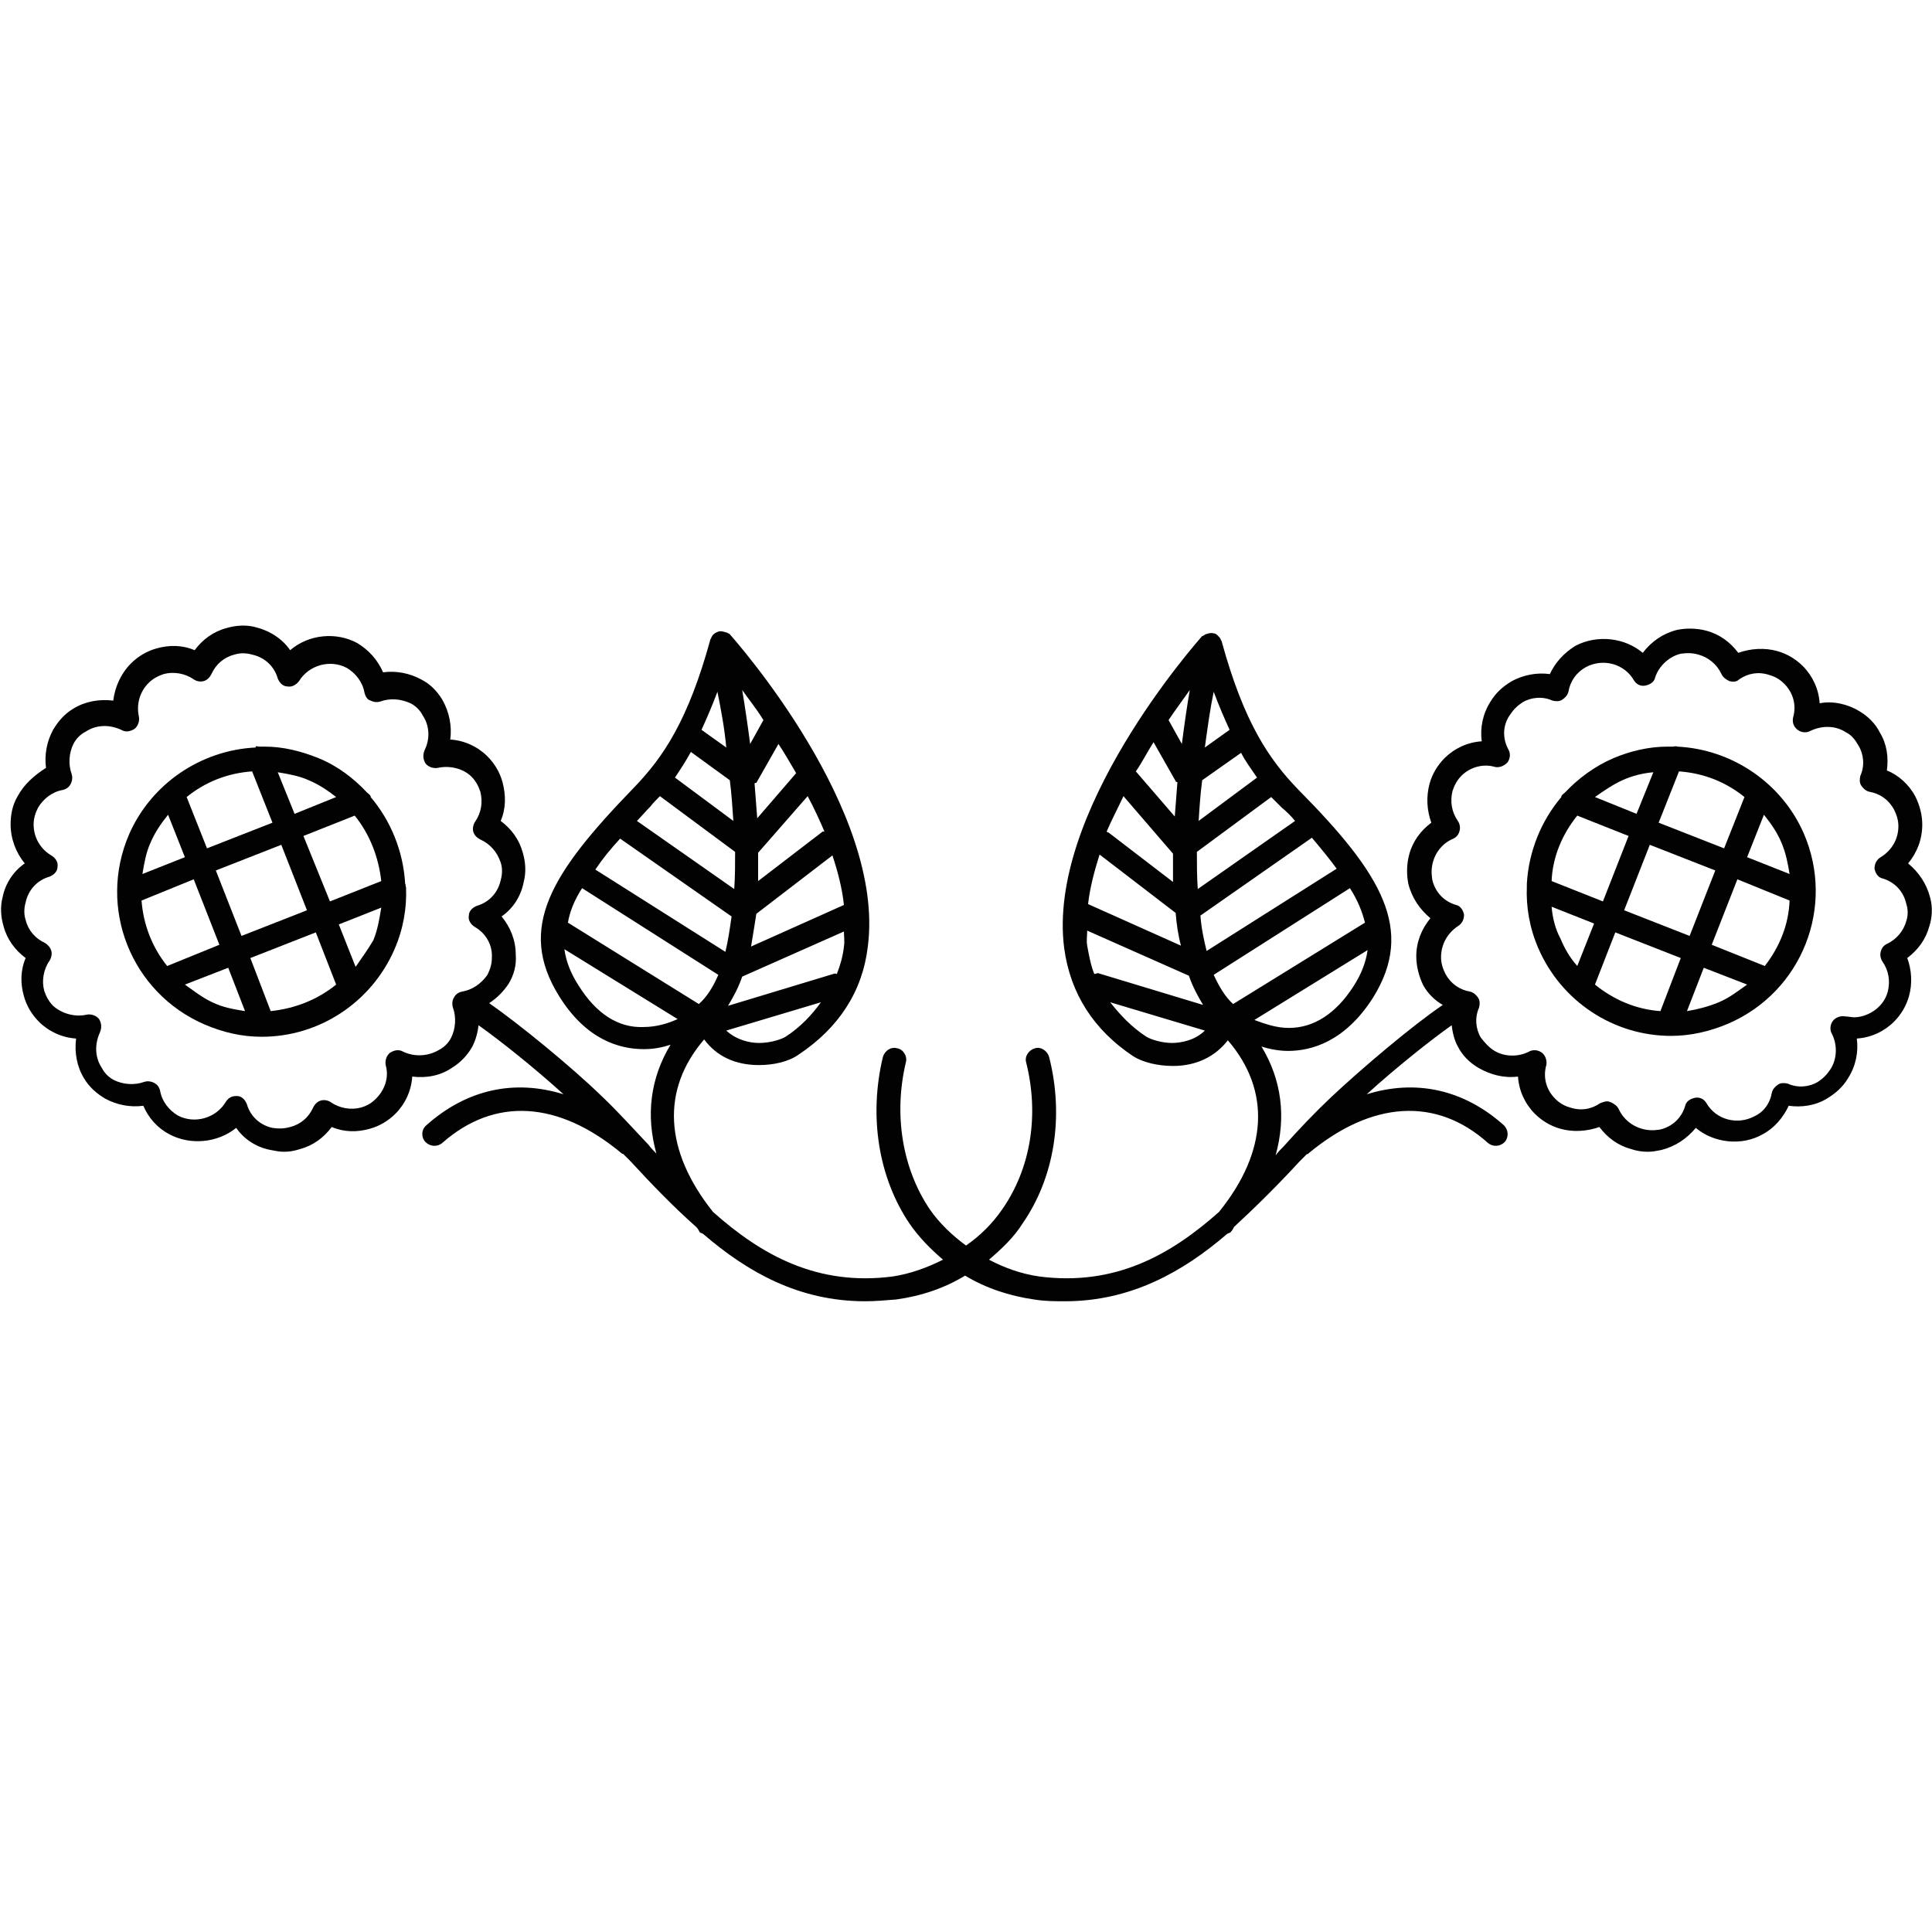 <?xml version="1.0" encoding="utf-8"?>
<!-- Generator: Adobe Illustrator 19.2.0, SVG Export Plug-In . SVG Version: 6.00 Build 0)  -->
<svg version="1.1" id="Capa_1" xmlns="http://www.w3.org/2000/svg" xmlns:xlink="http://www.w3.org/1999/xlink" x="0px" y="0px"
	 viewBox="0 0 218.4 218.4" style="enable-background:new 0 0 218.4 218.4;" xml:space="preserve">
<style type="text/css">
	.st0{fill:#020202;}
</style>
<g>
	<g>
		<path class="st0" d="M218.2,101.5c-0.4-1.6-1.3-2.9-2.5-3.9c1-1.2,1.6-2.7,1.6-4.4c0-1.1-0.3-2.2-0.8-3.2
			c-0.7-1.3-1.9-2.4-3.2-2.9c0.2-1.5,0-3-0.8-4.3c-0.5-1-1.3-1.8-2.3-2.4c-1.3-0.8-3-1.2-4.5-0.9c-0.1-1.6-0.8-3.1-1.9-4.2
			c-0.8-0.8-1.8-1.4-2.9-1.7c-1.4-0.4-3-0.3-4.4,0.2c-0.9-1.2-2.1-2.1-3.6-2.5c-1.1-0.3-2.3-0.3-3.3-0.1c-1.6,0.4-2.9,1.3-3.9,2.6
			c-2-1.7-5.1-2.1-7.6-0.8c-1.3,0.8-2.3,1.9-2.9,3.2c-1.5-0.2-3,0.1-4.3,0.8c-1,0.6-1.8,1.3-2.4,2.3c-0.9,1.4-1.2,3-1,4.5
			c-1.6,0.1-3.1,0.8-4.2,1.9c-0.8,0.8-1.4,1.8-1.7,2.9c-0.4,1.5-0.3,3,0.2,4.4c-1.2,0.9-2.1,2.1-2.5,3.6c-0.3,1.1-0.3,2.3-0.1,3.3
			c0.4,1.6,1.3,2.9,2.5,3.9c-1,1.2-1.6,2.7-1.6,4.3c0,1.1,0.3,2.3,0.8,3.3c0.5,0.9,1.3,1.7,2.2,2.2c-3.4,2.3-9.2,7.2-12.7,10.5
			c-1.8,1.7-3.6,3.6-5.3,5.5c-0.3,0.3-0.6,0.6-0.9,1c1.2-4.3,0.7-8.5-1.6-12.3c0.9,0.3,2,0.5,3,0.5c2.6,0,6.4-1,9.6-6
			c4.8-7.7,1-14-8.4-23.5c-3.4-3.5-6.2-7.7-8.7-16.8c0-0.1-0.1-0.1-0.1-0.2s-0.1-0.1-0.1-0.2c-0.2-0.2-0.4-0.5-0.7-0.5l0,0l0,0l0,0
			c-0.3-0.1-0.6,0-0.9,0.1c-0.1,0-0.1,0.1-0.2,0.1c-0.1,0.1-0.1,0.1-0.2,0.1c-0.7,0.8-17.6,19.9-15.6,35.3c0.7,5.1,3.3,9.2,7.8,12.2
			c1.1,0.7,2.8,1.1,4.5,1.1c2.7,0,4.8-1.1,6.2-2.9c4.9,5.7,4.5,12.6-1,19.4c-5.5,4.9-11.8,8.4-20.3,7.3c-2.1-0.3-4-1-5.7-1.9
			c1.4-1.2,2.8-2.5,3.8-4.1c3.6-5.2,4.7-12.1,3-18.8c-0.2-0.7-0.9-1.2-1.6-1s-1.2,0.9-1,1.6c1.5,6,0.5,12-2.7,16.6
			c-1.1,1.6-2.5,3-4.1,4.1c-1.5-1.1-3-2.5-4.1-4.1c-3.1-4.6-4.1-10.7-2.7-16.6c0.2-0.7-0.3-1.5-1-1.6c-0.7-0.2-1.4,0.3-1.6,1
			c-1.6,6.7-0.5,13.6,3,18.8c1.1,1.6,2.4,2.9,3.8,4.1c-1.8,0.9-3.7,1.6-5.7,1.9c-8.5,1.1-14.8-2.4-20.3-7.3
			c-5.5-6.9-5.9-13.8-1-19.5c1.4,1.9,3.5,2.9,6.2,2.9c1.7,0,3.4-0.4,4.5-1.2c4.5-3,7.2-7.1,7.8-12.2c2-15.4-14.9-34.5-15.6-35.3
			c-0.1-0.1-0.1-0.1-0.2-0.1c-0.1-0.1-0.1-0.1-0.2-0.1c-0.3-0.1-0.6-0.2-0.9-0.1l0,0l0,0l0,0c-0.3,0.1-0.6,0.3-0.7,0.5
			c0,0.1-0.1,0.1-0.1,0.2s-0.1,0.1-0.1,0.2c-2.5,9.1-5.3,13.3-8.7,16.8c-9.3,9.6-13.2,15.8-8.4,23.5c3.1,5,6.9,6,9.6,6
			c1.1,0,2.1-0.2,3-0.5c-2.3,3.8-2.8,8-1.6,12.3c-0.3-0.3-0.6-0.6-0.9-1c-1.8-1.9-3.5-3.8-5.3-5.5c-3.5-3.4-9.4-8.2-12.7-10.5
			c0.9-0.6,1.6-1.3,2.2-2.2c0.6-1,0.9-2.1,0.8-3.3c0-1.6-0.6-3.1-1.6-4.3c1.3-0.9,2.2-2.3,2.5-3.9c0.3-1.1,0.2-2.3-0.1-3.3
			c-0.4-1.5-1.3-2.7-2.5-3.6c0.6-1.4,0.6-2.9,0.2-4.4c-0.3-1.1-0.9-2.1-1.7-2.9c-1.1-1.1-2.6-1.8-4.2-1.9c0.2-1.5-0.1-3.1-0.9-4.5
			c-0.6-1-1.4-1.8-2.4-2.3c-1.3-0.7-2.8-1-4.3-0.8c-0.6-1.4-1.6-2.5-2.9-3.3c-2.4-1.3-5.5-1-7.6,0.8c-0.9-1.3-2.3-2.2-3.9-2.6
			c-1.1-0.3-2.3-0.2-3.3,0.1c-1.5,0.4-2.7,1.3-3.6,2.5c-1.4-0.6-2.9-0.6-4.3-0.2c-1.1,0.3-2.1,0.9-2.9,1.7c-1.1,1.1-1.8,2.6-2,4.2
			c-1.6-0.2-3.2,0.1-4.5,0.9c-1,0.6-1.7,1.4-2.3,2.4c-0.7,1.3-1,2.8-0.8,4.3C3.8,87.7,2.7,88.7,2,90c-0.6,1-0.8,2.1-0.8,3.2
			c0,1.6,0.6,3.2,1.6,4.4c-1.3,0.9-2.2,2.3-2.5,3.8c-0.3,1.1-0.2,2.3,0.1,3.3c0.4,1.5,1.3,2.7,2.5,3.6c-0.6,1.4-0.6,2.9-0.2,4.3
			c0.3,1.1,0.9,2.1,1.7,2.9c1.1,1.1,2.6,1.8,4.2,1.9c-0.2,1.6,0.1,3.2,0.9,4.5c0.6,1,1.4,1.7,2.4,2.3c1.3,0.7,2.8,1,4.3,0.8
			c0.6,1.4,1.6,2.5,2.9,3.2c2.4,1.3,5.5,1,7.6-0.7c0.9,1.3,2.3,2.2,3.9,2.5c0.5,0.1,1,0.2,1.5,0.2c0.6,0,1.2-0.1,1.8-0.3
			c1.5-0.4,2.7-1.3,3.6-2.5c1.4,0.6,2.9,0.6,4.3,0.2c1.1-0.3,2.1-0.9,2.9-1.7c1.1-1.1,1.8-2.6,1.9-4.2c1.6,0.2,3.2-0.1,4.5-1
			c1-0.6,1.8-1.5,2.3-2.4c0.4-0.8,0.6-1.6,0.7-2.4c2.4,1.7,6.3,4.8,9.6,7.8c-5.5-1.7-10.9-0.6-15.5,3.5c-0.6,0.5-0.6,1.4-0.1,1.9
			s1.3,0.6,1.9,0.1c5.9-5.2,13.1-4.8,20.3,1.2c0.1,0.1,0.2,0,0.2,0.1c0.3,0.3,0.5,0.5,0.8,0.8c2.3,2.5,4.8,5.1,7.4,7.4
			c0.2,0.2,0.3,0.4,0.4,0.6c0.1,0.1,0.3,0.1,0.4,0.2c5,4.3,10.8,7.6,18.3,7.6c1.1,0,2.3-0.1,3.5-0.2c2.9-0.4,5.5-1.3,7.8-2.7
			c2.3,1.4,5,2.3,7.8,2.7c1.2,0.2,2.4,0.2,3.5,0.2c7.4,0,13.3-3.3,18.3-7.6c0.1-0.1,0.3-0.1,0.4-0.2c0.2-0.2,0.3-0.4,0.4-0.6
			c2.6-2.4,5.1-4.9,7.4-7.4c0.3-0.3,0.5-0.5,0.8-0.8c0.1-0.1,0.2,0,0.2-0.1c7.2-6,14.5-6.4,20.3-1.2c0.6,0.5,1.4,0.4,1.9-0.1
			c0.5-0.6,0.4-1.4-0.1-1.9c-4.6-4.1-10-5.2-15.5-3.5c3.3-3,7.2-6.1,9.6-7.8c0.1,0.8,0.3,1.7,0.7,2.4c0.5,1,1.3,1.8,2.3,2.4
			c1.4,0.8,2.9,1.2,4.5,1c0.1,1.6,0.8,3.1,1.9,4.2c0.8,0.8,1.8,1.4,2.9,1.7c1.4,0.4,3,0.3,4.4-0.2c0.9,1.2,2.1,2.1,3.6,2.5
			c0.6,0.2,1.2,0.3,1.9,0.3c0.5,0,1-0.1,1.5-0.2c1.6-0.4,2.9-1.3,3.9-2.5c2,1.7,5.2,2.1,7.6,0.7c1.3-0.7,2.3-1.9,2.9-3.2
			c1.4,0.2,3,0,4.3-0.8c1-0.6,1.8-1.3,2.4-2.3c0.9-1.4,1.2-3,1-4.5c1.6-0.1,3.1-0.8,4.2-1.9c0.8-0.8,1.4-1.8,1.7-2.9
			c0.4-1.4,0.3-3-0.2-4.3c1.2-0.9,2.1-2.1,2.5-3.6C218.4,103.8,218.5,102.6,218.2,101.5z M52.2,112.1c-0.4,0.1-0.7,0.3-0.9,0.7
			c-0.2,0.3-0.2,0.8-0.1,1.1c0.4,1.1,0.3,2.4-0.2,3.4c-0.3,0.6-0.8,1.1-1.4,1.4c-1.2,0.7-2.7,0.8-4,0.2c-0.5-0.3-1-0.2-1.5,0.1
			c-0.4,0.3-0.6,0.9-0.5,1.4c0.4,1.4-0.1,2.8-1.1,3.8c-0.5,0.5-1,0.8-1.7,1c-1.1,0.3-2.4,0.1-3.4-0.6c-0.3-0.2-0.7-0.3-1.1-0.2
			c-0.4,0.1-0.7,0.4-0.9,0.8c-0.5,1.1-1.4,1.9-2.6,2.2c-0.7,0.2-1.3,0.2-2,0.1c-1.4-0.3-2.5-1.3-2.9-2.7c-0.2-0.5-0.6-0.9-1.1-0.9
			c-0.1,0-0.1,0-0.1,0c-0.5,0-0.9,0.2-1.2,0.7c-1.1,1.8-3.5,2.5-5.4,1.5c-1-0.6-1.8-1.6-2-2.8c-0.1-0.4-0.3-0.7-0.7-0.9
			s-0.8-0.2-1.1-0.1c-1.1,0.4-2.4,0.3-3.4-0.2c-0.6-0.3-1.1-0.8-1.4-1.4c-0.8-1.2-0.8-2.7-0.2-4c0.2-0.5,0.2-1-0.1-1.5
			c-0.3-0.4-0.9-0.6-1.4-0.5c-1.3,0.3-2.8-0.1-3.8-1c-0.5-0.5-0.8-1.1-1-1.7c-0.3-1.1-0.1-2.4,0.6-3.4c0.2-0.3,0.3-0.8,0.2-1.1
			c-0.1-0.4-0.4-0.7-0.7-0.9c-1.1-0.5-1.9-1.4-2.2-2.6c-0.2-0.6-0.2-1.3,0-2c0.3-1.4,1.3-2.5,2.7-2.9c0.5-0.2,0.9-0.6,0.9-1.1
			c0.1-0.5-0.2-1-0.7-1.3c-1.2-0.7-2-2-2-3.5c0-0.7,0.2-1.3,0.5-1.9c0.6-1,1.6-1.8,2.8-2C7.5,89.2,7.8,89,8,88.6s0.2-0.8,0.1-1.1
			c-0.4-1.1-0.3-2.4,0.2-3.4c0.3-0.6,0.8-1.1,1.4-1.4c1.2-0.8,2.7-0.8,4-0.2c0.5,0.3,1,0.2,1.5-0.1c0.4-0.3,0.6-0.9,0.5-1.4
			c-0.3-1.4,0.1-2.8,1.1-3.8c0.5-0.5,1.1-0.8,1.7-1c1.1-0.3,2.4-0.1,3.4,0.6c0.3,0.2,0.7,0.3,1.1,0.2c0.4-0.1,0.7-0.4,0.9-0.8
			c0.5-1.1,1.4-1.9,2.6-2.2c0.6-0.2,1.3-0.2,2,0c1.4,0.3,2.5,1.3,2.9,2.7c0.2,0.5,0.6,0.9,1.1,0.9c0.5,0.1,1-0.2,1.3-0.6
			c1.1-1.8,3.5-2.5,5.4-1.5c1,0.6,1.8,1.6,2,2.8c0.1,0.4,0.3,0.8,0.7,0.9c0.4,0.2,0.8,0.2,1.1,0.1c1.1-0.4,2.3-0.3,3.4,0.2
			c0.6,0.3,1.1,0.8,1.4,1.4c0.8,1.2,0.8,2.7,0.2,3.9c-0.2,0.5-0.2,1,0.1,1.5c0.3,0.4,0.9,0.6,1.4,0.5c1.4-0.3,2.9,0.1,3.8,1
			c0.5,0.5,0.8,1.1,1,1.7c0.3,1.2,0.1,2.4-0.6,3.4c-0.2,0.3-0.3,0.8-0.2,1.1c0.1,0.4,0.4,0.7,0.8,0.9c1.1,0.5,1.9,1.4,2.3,2.6
			c0.2,0.6,0.2,1.3,0,2c-0.3,1.4-1.3,2.5-2.7,2.9c-0.5,0.2-0.9,0.6-0.9,1.1c-0.1,0.5,0.2,1,0.7,1.3c1.2,0.7,2,2,1.9,3.5
			c0,0.7-0.2,1.3-0.5,1.9C54.4,111.2,53.4,111.9,52.2,112.1z M65.8,100.4l15.4,9.8c-0.6,1.4-1.3,2.5-2.2,3.3l-14.8-9.2l0,0
			C64.4,103.1,64.9,101.8,65.8,100.4z M70.1,94.8l12.6,8.8c-0.2,1.4-0.4,2.8-0.7,4l-14.7-9.3C68.1,97.1,69,96,70.1,94.8z M78.1,85
			l4.4,3.2c0.2,1.5,0.3,3.1,0.4,4.6l-6.6-4.9C76.9,87,77.5,86.1,78.1,85z M90,87.4l-4.4,5.1c-0.1-1.3-0.2-2.7-0.3-3.9
			c0-0.1,0.1-0.1,0.2-0.1l2.5-4.4C88.6,85,89.3,86.2,90,87.4z M93.2,94c-0.1,0-0.2,0-0.2,0l-7.3,5.6c0-1,0-2.1,0-3.2l5.6-6.4
			C92,91.3,92.6,92.6,93.2,94z M95.4,102.3L84.9,107c0.2-1.2,0.4-2.4,0.6-3.7l8.6-6.6C94.7,98.5,95.2,100.4,95.4,102.3z M94.6,110.1
			c-0.1,0-0.2-0.1-0.4,0l-11.9,3.6c0.6-1,1.2-2.1,1.6-3.3l11.5-5.1c0,0.6,0.1,1.1,0,1.7C95.3,108,95,109.1,94.6,110.1z M84.8,84.1
			c-0.3-2.3-0.6-4.3-0.9-6.1c0.7,1,1.6,2.1,2.4,3.4L84.8,84.1z M82.1,84.5l-2.8-2c0.6-1.3,1.2-2.7,1.8-4.3
			C81.5,80.2,81.9,82.3,82.1,84.5z M88.8,117.2c-0.5,0.3-1.7,0.7-3,0.7c-1,0-2.5-0.3-3.7-1.4l10.7-3.2
			C91.8,114.7,90.5,116.1,88.8,117.2z M74.6,90l8.5,6.3c0,1.4,0,2.8-0.1,4.2l-11-7.7c0.5-0.5,0.9-1,1.5-1.6
			C73.8,90.8,74.2,90.4,74.6,90z M65.4,111.4c-0.9-1.4-1.4-2.7-1.6-4.1l12.8,7.9c-1.1,0.5-2.4,0.9-3.9,0.9
			C69.9,116.2,67.4,114.6,65.4,111.4z M123.7,110.1c-0.4-1-0.6-2.1-0.8-3.2c-0.1-0.6,0-1.1,0-1.7l11.5,5.1c0.4,1.2,1,2.3,1.6,3.3
			l-11.9-3.6C124,110,123.9,110.1,123.7,110.1z M124.3,96.6l8.6,6.6c0.1,1.3,0.3,2.6,0.6,3.7l-10.5-4.7
			C123.2,100.4,123.7,98.5,124.3,96.6z M127,90l5.6,6.5c0,1.1,0,2.2,0,3.2l-7.3-5.6c-0.1,0-0.1,0-0.2-0.1
			C125.7,92.6,126.4,91.3,127,90z M130.4,83.9l2.5,4.4c0,0.1,0.1,0.1,0.2,0.1c-0.1,1.3-0.2,2.6-0.3,3.9l-4.4-5.1
			C129.1,86.2,129.7,85,130.4,83.9z M142.1,87.9l-6.6,4.9c0.1-1.6,0.2-3.1,0.4-4.6l4.4-3.1C140.8,86.1,141.5,87,142.1,87.9z
			 M151.1,98.2l-14.7,9.3c-0.3-1.2-0.6-2.6-0.7-4l12.6-8.8C149.4,96,150.3,97.1,151.1,98.2z M154.3,104.3L154.3,104.3l-14.9,9.2
			c-0.9-0.8-1.6-2-2.2-3.3l15.4-9.8C153.5,101.8,154,103.1,154.3,104.3z M136.2,84.5c0.3-2.2,0.6-4.4,1-6.3c0.6,1.6,1.2,3,1.8,4.3
			L136.2,84.5z M133.6,84.1l-1.5-2.7c0.8-1.2,1.7-2.4,2.4-3.4C134.2,79.7,133.9,81.8,133.6,84.1z M145.7,116.2
			c-1.5,0-2.8-0.5-3.9-0.9l12.8-7.9c-0.2,1.4-0.7,2.7-1.6,4.1C151,114.6,148.5,116.2,145.7,116.2z M146.4,92.8l-11,7.7
			c-0.1-1.4-0.1-2.8-0.1-4.2l8.4-6.2c0.4,0.4,0.8,0.8,1.2,1.2C145.5,91.8,145.9,92.2,146.4,92.8z M129.6,117.2
			c-1.7-1.1-3-2.5-4.1-3.9l10.7,3.2c-1.1,1.1-2.7,1.4-3.7,1.4C131.3,117.9,130.1,117.5,129.6,117.2z M215.5,104.1
			c-0.3,1.1-1.1,2.1-2.2,2.6c-0.4,0.2-0.6,0.5-0.7,0.9c-0.1,0.4,0,0.8,0.2,1.1c0.7,1,0.9,2.2,0.6,3.4c-0.2,0.7-0.5,1.2-1,1.7
			c-0.7,0.7-1.8,1.2-2.8,1.2c-0.3,0-0.7-0.1-1-0.1c-0.5-0.1-1.1,0.1-1.4,0.5c-0.3,0.4-0.4,1-0.1,1.5c0.6,1.2,0.6,2.8-0.2,4
			c-0.4,0.6-0.8,1-1.4,1.4c-1,0.6-2.3,0.7-3.4,0.2c-0.4-0.1-0.8-0.1-1.1,0.1s-0.6,0.5-0.7,0.9c-0.2,1.2-0.9,2.2-2,2.7
			c-1.9,1-4.3,0.4-5.4-1.5c-0.3-0.5-0.8-0.7-1.3-0.6s-1,0.4-1.1,0.9c-0.4,1.4-1.5,2.4-2.9,2.7c-0.7,0.1-1.3,0.1-2-0.1
			c-1.1-0.3-2.1-1.1-2.6-2.2c-0.2-0.4-0.5-0.6-0.9-0.8c-0.1,0-0.2-0.1-0.4-0.1c-0.3,0-0.5,0.1-0.8,0.2c-1,0.7-2.2,0.9-3.4,0.5
			c-0.7-0.2-1.2-0.5-1.7-1c-1-1-1.4-2.4-1-3.8c0.1-0.5-0.1-1.1-0.5-1.4s-1-0.4-1.5-0.1c-1.2,0.6-2.8,0.6-4-0.2
			c-0.6-0.4-1-0.9-1.4-1.4c-0.6-1-0.7-2.3-0.2-3.4c0.1-0.4,0.1-0.8-0.1-1.1c-0.2-0.3-0.5-0.6-0.9-0.7c-1.2-0.2-2.2-0.9-2.8-2
			c-0.3-0.6-0.5-1.2-0.5-1.9c0-1.4,0.7-2.7,1.9-3.5c0.5-0.3,0.7-0.8,0.7-1.3c-0.1-0.5-0.4-1-0.9-1.1c-1.4-0.4-2.4-1.5-2.7-2.9
			c-0.1-0.7-0.1-1.3,0.1-2c0.3-1.1,1.1-2.1,2.3-2.6c0.4-0.2,0.6-0.5,0.7-0.9c0.1-0.4,0-0.8-0.2-1.1c-0.7-1-0.9-2.2-0.6-3.4
			c0.2-0.6,0.5-1.2,1-1.7c1-1,2.5-1.4,3.8-1c0.5,0.1,1-0.1,1.4-0.5c0.3-0.4,0.4-1,0.1-1.5c-0.7-1.3-0.6-2.8,0.2-3.9
			c0.4-0.6,0.8-1,1.4-1.4c1-0.6,2.3-0.7,3.4-0.2c0.4,0.1,0.8,0.1,1.1-0.1s0.6-0.5,0.7-0.9c0.2-1.2,0.9-2.2,2-2.8
			c1.9-1,4.3-0.4,5.4,1.5c0.3,0.5,0.8,0.7,1.3,0.6s1-0.4,1.1-0.9c0.4-1.3,1.6-2.4,2.9-2.7c0.7-0.1,1.3-0.1,2,0.1
			c1.1,0.3,2.1,1.1,2.6,2.2c0.2,0.4,0.5,0.6,0.9,0.8c0.4,0.1,0.8,0.1,1.1-0.2c1-0.7,2.2-0.9,3.4-0.5c0.7,0.2,1.2,0.5,1.7,1
			c1,1,1.4,2.4,1,3.8c-0.1,0.5,0,1,0.5,1.4c0.4,0.3,1,0.4,1.5,0.1c1.3-0.6,2.8-0.6,4,0.2c0.6,0.3,1,0.8,1.4,1.5
			c0.6,1,0.7,2.3,0.2,3.4c-0.1,0.4-0.1,0.8,0.1,1.1c0.2,0.3,0.5,0.6,0.9,0.7c1.2,0.2,2.2,0.9,2.8,2c0.3,0.6,0.5,1.2,0.5,1.9
			c0,1.4-0.7,2.7-2,3.5c-0.5,0.3-0.7,0.8-0.7,1.3c0.1,0.5,0.4,1,0.9,1.1c1.4,0.4,2.4,1.5,2.7,2.9
			C215.7,102.8,215.7,103.5,215.5,104.1z"/>
		<path class="st0" d="M189.6,84.4C189.5,84.4,189.5,84.4,189.6,84.4c-0.2-0.1-0.3,0-0.5,0c-0.1,0-0.2,0-0.2,0c-0.1,0-0.2,0-0.3,0
			h-0.1c-2.1,0-4.2,0.5-6.1,1.3c-2.1,0.9-4,2.3-5.5,3.9c-0.1,0.1-0.3,0.2-0.4,0.4v0.1c-2.3,2.7-3.7,6.2-3.9,9.8l0,0
			c0,0.1,0,0.2,0,0.3c-0.1,2.3,0.3,4.7,1.3,7c2.6,6,8.5,9.9,15,9.9c2.2,0,4.4-0.5,6.5-1.4c8.3-3.6,12.1-13.2,8.5-21.5
			C201.4,88.5,195.8,84.7,189.6,84.4z M199.5,109.2l-6-2.4l2.9-7.4l5.9,2.4C202.2,104.5,201.2,107,199.5,109.2z M187.7,114.3
			c-2.8-0.2-5.3-1.3-7.4-3l2.3-5.9l7.4,2.9L187.7,114.3z M183.6,102.9l2.9-7.4l7.4,2.9l-2.9,7.4L183.6,102.9z M178.3,92.2l5.8,2.3
			l-2.9,7.4l-5.8-2.3C175.5,96.9,176.6,94.3,178.3,92.2z M189.8,87.2c2.8,0.2,5.3,1.2,7.4,2.9l-2.3,5.8l-7.4-2.9L189.8,87.2z
			 M202.3,98.8l-4.8-1.9l1.9-4.8c0.8,1,1.5,2,2,3.2C201.9,96.5,202.1,97.6,202.3,98.8z M183.4,88.2c1.1-0.5,2.3-0.8,3.5-0.9L185,92
			l-4.7-1.9C181.3,89.4,182.3,88.7,183.4,88.2z M175.4,102.5l4.8,1.9l-1.9,4.8c-0.8-0.9-1.4-1.9-1.9-3.1
			C175.8,105,175.5,103.7,175.4,102.5z M194.3,113.3c-1.2,0.5-2.4,0.8-3.6,1l1.9-4.9l4.9,1.9C196.5,112,195.5,112.8,194.3,113.3z"/>
		<path class="st0" d="M45.8,99.9L45.8,99.9c-0.2-3.6-1.6-7.1-3.9-9.8V90c-0.1-0.2-0.3-0.3-0.4-0.4c-1.5-1.6-3.3-3-5.5-3.9
			c-2-0.8-4-1.3-6.1-1.3h-0.1c-0.1,0-0.2,0-0.3,0c-0.1,0-0.2,0-0.2,0c-0.2,0-0.3-0.1-0.4,0c0,0,0,0,0,0.1
			c-6.2,0.3-11.8,4.1-14.3,9.8c-3.6,8.3,0.2,17.9,8.5,21.5c2.1,0.9,4.2,1.4,6.5,1.4c6.5,0,12.4-3.9,15-9.9c1-2.3,1.4-4.7,1.3-7
			C45.8,100.1,45.9,100,45.8,99.9z M28.3,108.3l7.4-2.9l2.3,5.9c-2.1,1.7-4.6,2.7-7.4,3L28.3,108.3z M27.3,105.8l-2.9-7.4l7.4-2.9
			l2.9,7.4L27.3,105.8z M18.9,109.2c-1.7-2.1-2.7-4.7-2.9-7.4l5.9-2.4l2.9,7.4L18.9,109.2z M30.8,93l-7.4,2.9l-2.3-5.8
			c2.1-1.7,4.6-2.7,7.4-2.9L30.8,93z M34.3,94.5l5.8-2.3c1.7,2.1,2.7,4.7,3,7.4l-5.8,2.3L34.3,94.5z M38,90.1L33.3,92l-1.9-4.7
			c1.2,0.2,2.4,0.4,3.5,0.9C36.1,88.7,37.1,89.4,38,90.1z M19,92.1l1.9,4.8l-4.8,1.9c0.2-1.2,0.4-2.4,0.9-3.5
			C17.5,94.1,18.2,93.1,19,92.1z M20.9,111.3l4.9-1.9l1.9,4.9c-1.2-0.2-2.5-0.4-3.7-1C22.9,112.8,21.9,112,20.9,111.3z M40.2,109.3
			l-1.9-4.8l4.8-1.9c-0.2,1.2-0.4,2.5-0.9,3.7C41.6,107.3,40.9,108.3,40.2,109.3z"/>
	</g>
</g>
</svg>
